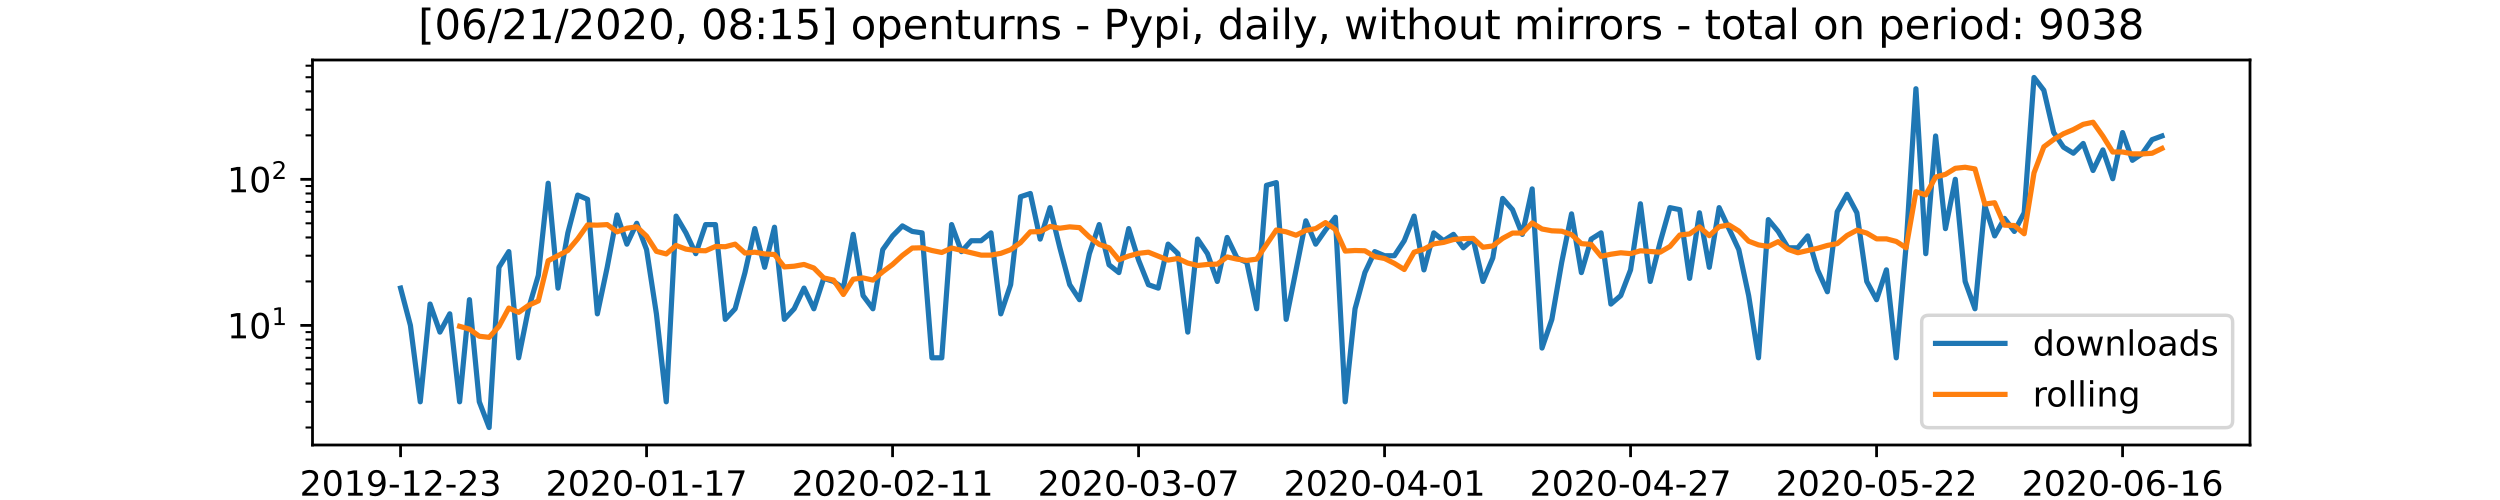 <?xml version="1.0" encoding="utf-8" standalone="no"?>
<!DOCTYPE svg PUBLIC "-//W3C//DTD SVG 1.1//EN"
  "http://www.w3.org/Graphics/SVG/1.1/DTD/svg11.dtd">
<!-- Created with matplotlib (https://matplotlib.org/) -->
<svg height="144pt" version="1.1" viewBox="0 0 720 144" width="720pt" xmlns="http://www.w3.org/2000/svg" xmlns:xlink="http://www.w3.org/1999/xlink">
 <defs>
  <style type="text/css">
*{stroke-linecap:butt;stroke-linejoin:round;}
  </style>
 </defs>
 <g id="figure_1">
  <g id="patch_1">
   <path d="M 0 144 
L 720 144 
L 720 0 
L 0 0 
z
" style="fill:#ffffff;"/>
  </g>
  <g id="axes_1">
   <g id="patch_2">
    <path d="M 90 128.16 
L 648 128.16 
L 648 17.28 
L 90 17.28 
z
" style="fill:#ffffff;"/>
   </g>
   <g id="matplotlib.axis_1">
    <g id="xtick_1">
     <g id="line2d_1">
      <defs>
       <path d="M 0 0 
L 0 3.5 
" id="mf8015a6d41" style="stroke:#000000;stroke-width:0.8;"/>
      </defs>
      <g>
       <use style="stroke:#000000;stroke-width:0.8;" x="115.364" xlink:href="#mf8015a6d41" y="128.16"/>
      </g>
     </g>
     <g id="text_1">
      <!-- 2019-12-23 -->
      <defs>
       <path d="M 19.188 8.297 
L 53.609 8.297 
L 53.609 0 
L 7.328 0 
L 7.328 8.297 
Q 12.938 14.109 22.625 23.891 
Q 32.328 33.688 34.812 36.531 
Q 39.547 41.844 41.422 45.531 
Q 43.312 49.219 43.312 52.781 
Q 43.312 58.594 39.234 62.25 
Q 35.156 65.922 28.609 65.922 
Q 23.969 65.922 18.812 64.312 
Q 13.672 62.703 7.812 59.422 
L 7.812 69.391 
Q 13.766 71.781 18.938 73 
Q 24.125 74.219 28.422 74.219 
Q 39.75 74.219 46.484 68.547 
Q 53.219 62.891 53.219 53.422 
Q 53.219 48.922 51.531 44.891 
Q 49.859 40.875 45.406 35.406 
Q 44.188 33.984 37.641 27.219 
Q 31.109 20.453 19.188 8.297 
z
" id="DejaVuSans-50"/>
       <path d="M 31.781 66.406 
Q 24.172 66.406 20.328 58.906 
Q 16.5 51.422 16.5 36.375 
Q 16.5 21.391 20.328 13.891 
Q 24.172 6.391 31.781 6.391 
Q 39.453 6.391 43.281 13.891 
Q 47.125 21.391 47.125 36.375 
Q 47.125 51.422 43.281 58.906 
Q 39.453 66.406 31.781 66.406 
z
M 31.781 74.219 
Q 44.047 74.219 50.516 64.516 
Q 56.984 54.828 56.984 36.375 
Q 56.984 17.969 50.516 8.266 
Q 44.047 -1.422 31.781 -1.422 
Q 19.531 -1.422 13.062 8.266 
Q 6.594 17.969 6.594 36.375 
Q 6.594 54.828 13.062 64.516 
Q 19.531 74.219 31.781 74.219 
z
" id="DejaVuSans-48"/>
       <path d="M 12.406 8.297 
L 28.516 8.297 
L 28.516 63.922 
L 10.984 60.406 
L 10.984 69.391 
L 28.422 72.906 
L 38.281 72.906 
L 38.281 8.297 
L 54.391 8.297 
L 54.391 0 
L 12.406 0 
z
" id="DejaVuSans-49"/>
       <path d="M 10.984 1.516 
L 10.984 10.5 
Q 14.703 8.734 18.5 7.812 
Q 22.312 6.891 25.984 6.891 
Q 35.75 6.891 40.891 13.453 
Q 46.047 20.016 46.781 33.406 
Q 43.953 29.203 39.594 26.953 
Q 35.25 24.703 29.984 24.703 
Q 19.047 24.703 12.672 31.312 
Q 6.297 37.938 6.297 49.422 
Q 6.297 60.641 12.938 67.422 
Q 19.578 74.219 30.609 74.219 
Q 43.266 74.219 49.922 64.516 
Q 56.594 54.828 56.594 36.375 
Q 56.594 19.141 48.406 8.859 
Q 40.234 -1.422 26.422 -1.422 
Q 22.703 -1.422 18.891 -0.688 
Q 15.094 0.047 10.984 1.516 
z
M 30.609 32.422 
Q 37.25 32.422 41.125 36.953 
Q 45.016 41.5 45.016 49.422 
Q 45.016 57.281 41.125 61.844 
Q 37.25 66.406 30.609 66.406 
Q 23.969 66.406 20.094 61.844 
Q 16.219 57.281 16.219 49.422 
Q 16.219 41.5 20.094 36.953 
Q 23.969 32.422 30.609 32.422 
z
" id="DejaVuSans-57"/>
       <path d="M 4.891 31.391 
L 31.203 31.391 
L 31.203 23.391 
L 4.891 23.391 
z
" id="DejaVuSans-45"/>
       <path d="M 40.578 39.312 
Q 47.656 37.797 51.625 33 
Q 55.609 28.219 55.609 21.188 
Q 55.609 10.406 48.188 4.484 
Q 40.766 -1.422 27.094 -1.422 
Q 22.516 -1.422 17.656 -0.516 
Q 12.797 0.391 7.625 2.203 
L 7.625 11.719 
Q 11.719 9.328 16.594 8.109 
Q 21.484 6.891 26.812 6.891 
Q 36.078 6.891 40.938 10.547 
Q 45.797 14.203 45.797 21.188 
Q 45.797 27.641 41.281 31.266 
Q 36.766 34.906 28.719 34.906 
L 20.219 34.906 
L 20.219 43.016 
L 29.109 43.016 
Q 36.375 43.016 40.234 45.922 
Q 44.094 48.828 44.094 54.297 
Q 44.094 59.906 40.109 62.906 
Q 36.141 65.922 28.719 65.922 
Q 24.656 65.922 20.016 65.031 
Q 15.375 64.156 9.812 62.312 
L 9.812 71.094 
Q 15.438 72.656 20.344 73.438 
Q 25.25 74.219 29.594 74.219 
Q 40.828 74.219 47.359 69.109 
Q 53.906 64.016 53.906 55.328 
Q 53.906 49.266 50.438 45.094 
Q 46.969 40.922 40.578 39.312 
z
" id="DejaVuSans-51"/>
      </defs>
      <g transform="translate(86.306 142.758)scale(0.1 -0.1)">
       <use xlink:href="#DejaVuSans-50"/>
       <use x="63.623" xlink:href="#DejaVuSans-48"/>
       <use x="127.246" xlink:href="#DejaVuSans-49"/>
       <use x="190.869" xlink:href="#DejaVuSans-57"/>
       <use x="254.492" xlink:href="#DejaVuSans-45"/>
       <use x="290.576" xlink:href="#DejaVuSans-49"/>
       <use x="354.199" xlink:href="#DejaVuSans-50"/>
       <use x="417.822" xlink:href="#DejaVuSans-45"/>
       <use x="453.906" xlink:href="#DejaVuSans-50"/>
       <use x="517.529" xlink:href="#DejaVuSans-51"/>
      </g>
     </g>
    </g>
    <g id="xtick_2">
     <g id="line2d_2">
      <g>
       <use style="stroke:#000000;stroke-width:0.8;" x="186.212" xlink:href="#mf8015a6d41" y="128.16"/>
      </g>
     </g>
     <g id="text_2">
      <!-- 2020-01-17 -->
      <defs>
       <path d="M 8.203 72.906 
L 55.078 72.906 
L 55.078 68.703 
L 28.609 0 
L 18.312 0 
L 43.219 64.594 
L 8.203 64.594 
z
" id="DejaVuSans-55"/>
      </defs>
      <g transform="translate(157.154 142.758)scale(0.1 -0.1)">
       <use xlink:href="#DejaVuSans-50"/>
       <use x="63.623" xlink:href="#DejaVuSans-48"/>
       <use x="127.246" xlink:href="#DejaVuSans-50"/>
       <use x="190.869" xlink:href="#DejaVuSans-48"/>
       <use x="254.492" xlink:href="#DejaVuSans-45"/>
       <use x="290.576" xlink:href="#DejaVuSans-48"/>
       <use x="354.199" xlink:href="#DejaVuSans-49"/>
       <use x="417.822" xlink:href="#DejaVuSans-45"/>
       <use x="453.906" xlink:href="#DejaVuSans-49"/>
       <use x="517.529" xlink:href="#DejaVuSans-55"/>
      </g>
     </g>
    </g>
    <g id="xtick_3">
     <g id="line2d_3">
      <g>
       <use style="stroke:#000000;stroke-width:0.8;" x="257.06" xlink:href="#mf8015a6d41" y="128.16"/>
      </g>
     </g>
     <g id="text_3">
      <!-- 2020-02-11 -->
      <g transform="translate(228.002 142.758)scale(0.1 -0.1)">
       <use xlink:href="#DejaVuSans-50"/>
       <use x="63.623" xlink:href="#DejaVuSans-48"/>
       <use x="127.246" xlink:href="#DejaVuSans-50"/>
       <use x="190.869" xlink:href="#DejaVuSans-48"/>
       <use x="254.492" xlink:href="#DejaVuSans-45"/>
       <use x="290.576" xlink:href="#DejaVuSans-48"/>
       <use x="354.199" xlink:href="#DejaVuSans-50"/>
       <use x="417.822" xlink:href="#DejaVuSans-45"/>
       <use x="453.906" xlink:href="#DejaVuSans-49"/>
       <use x="517.529" xlink:href="#DejaVuSans-49"/>
      </g>
     </g>
    </g>
    <g id="xtick_4">
     <g id="line2d_4">
      <g>
       <use style="stroke:#000000;stroke-width:0.8;" x="327.908" xlink:href="#mf8015a6d41" y="128.16"/>
      </g>
     </g>
     <g id="text_4">
      <!-- 2020-03-07 -->
      <g transform="translate(298.85 142.758)scale(0.1 -0.1)">
       <use xlink:href="#DejaVuSans-50"/>
       <use x="63.623" xlink:href="#DejaVuSans-48"/>
       <use x="127.246" xlink:href="#DejaVuSans-50"/>
       <use x="190.869" xlink:href="#DejaVuSans-48"/>
       <use x="254.492" xlink:href="#DejaVuSans-45"/>
       <use x="290.576" xlink:href="#DejaVuSans-48"/>
       <use x="354.199" xlink:href="#DejaVuSans-51"/>
       <use x="417.822" xlink:href="#DejaVuSans-45"/>
       <use x="453.906" xlink:href="#DejaVuSans-48"/>
       <use x="517.529" xlink:href="#DejaVuSans-55"/>
      </g>
     </g>
    </g>
    <g id="xtick_5">
     <g id="line2d_5">
      <g>
       <use style="stroke:#000000;stroke-width:0.8;" x="398.756" xlink:href="#mf8015a6d41" y="128.16"/>
      </g>
     </g>
     <g id="text_5">
      <!-- 2020-04-01 -->
      <defs>
       <path d="M 37.797 64.312 
L 12.891 25.391 
L 37.797 25.391 
z
M 35.203 72.906 
L 47.609 72.906 
L 47.609 25.391 
L 58.016 25.391 
L 58.016 17.188 
L 47.609 17.188 
L 47.609 0 
L 37.797 0 
L 37.797 17.188 
L 4.891 17.188 
L 4.891 26.703 
z
" id="DejaVuSans-52"/>
      </defs>
      <g transform="translate(369.698 142.758)scale(0.1 -0.1)">
       <use xlink:href="#DejaVuSans-50"/>
       <use x="63.623" xlink:href="#DejaVuSans-48"/>
       <use x="127.246" xlink:href="#DejaVuSans-50"/>
       <use x="190.869" xlink:href="#DejaVuSans-48"/>
       <use x="254.492" xlink:href="#DejaVuSans-45"/>
       <use x="290.576" xlink:href="#DejaVuSans-48"/>
       <use x="354.199" xlink:href="#DejaVuSans-52"/>
       <use x="417.822" xlink:href="#DejaVuSans-45"/>
       <use x="453.906" xlink:href="#DejaVuSans-48"/>
       <use x="517.529" xlink:href="#DejaVuSans-49"/>
      </g>
     </g>
    </g>
    <g id="xtick_6">
     <g id="line2d_6">
      <g>
       <use style="stroke:#000000;stroke-width:0.8;" x="469.604" xlink:href="#mf8015a6d41" y="128.16"/>
      </g>
     </g>
     <g id="text_6">
      <!-- 2020-04-27 -->
      <g transform="translate(440.547 142.758)scale(0.1 -0.1)">
       <use xlink:href="#DejaVuSans-50"/>
       <use x="63.623" xlink:href="#DejaVuSans-48"/>
       <use x="127.246" xlink:href="#DejaVuSans-50"/>
       <use x="190.869" xlink:href="#DejaVuSans-48"/>
       <use x="254.492" xlink:href="#DejaVuSans-45"/>
       <use x="290.576" xlink:href="#DejaVuSans-48"/>
       <use x="354.199" xlink:href="#DejaVuSans-52"/>
       <use x="417.822" xlink:href="#DejaVuSans-45"/>
       <use x="453.906" xlink:href="#DejaVuSans-50"/>
       <use x="517.529" xlink:href="#DejaVuSans-55"/>
      </g>
     </g>
    </g>
    <g id="xtick_7">
     <g id="line2d_7">
      <g>
       <use style="stroke:#000000;stroke-width:0.8;" x="540.453" xlink:href="#mf8015a6d41" y="128.16"/>
      </g>
     </g>
     <g id="text_7">
      <!-- 2020-05-22 -->
      <defs>
       <path d="M 10.797 72.906 
L 49.516 72.906 
L 49.516 64.594 
L 19.828 64.594 
L 19.828 46.734 
Q 21.969 47.469 24.109 47.828 
Q 26.266 48.188 28.422 48.188 
Q 40.625 48.188 47.75 41.5 
Q 54.891 34.812 54.891 23.391 
Q 54.891 11.625 47.562 5.094 
Q 40.234 -1.422 26.906 -1.422 
Q 22.312 -1.422 17.547 -0.641 
Q 12.797 0.141 7.719 1.703 
L 7.719 11.625 
Q 12.109 9.234 16.797 8.062 
Q 21.484 6.891 26.703 6.891 
Q 35.156 6.891 40.078 11.328 
Q 45.016 15.766 45.016 23.391 
Q 45.016 31 40.078 35.438 
Q 35.156 39.891 26.703 39.891 
Q 22.75 39.891 18.812 39.016 
Q 14.891 38.141 10.797 36.281 
z
" id="DejaVuSans-53"/>
      </defs>
      <g transform="translate(511.395 142.758)scale(0.1 -0.1)">
       <use xlink:href="#DejaVuSans-50"/>
       <use x="63.623" xlink:href="#DejaVuSans-48"/>
       <use x="127.246" xlink:href="#DejaVuSans-50"/>
       <use x="190.869" xlink:href="#DejaVuSans-48"/>
       <use x="254.492" xlink:href="#DejaVuSans-45"/>
       <use x="290.576" xlink:href="#DejaVuSans-48"/>
       <use x="354.199" xlink:href="#DejaVuSans-53"/>
       <use x="417.822" xlink:href="#DejaVuSans-45"/>
       <use x="453.906" xlink:href="#DejaVuSans-50"/>
       <use x="517.529" xlink:href="#DejaVuSans-50"/>
      </g>
     </g>
    </g>
    <g id="xtick_8">
     <g id="line2d_8">
      <g>
       <use style="stroke:#000000;stroke-width:0.8;" x="611.301" xlink:href="#mf8015a6d41" y="128.16"/>
      </g>
     </g>
     <g id="text_8">
      <!-- 2020-06-16 -->
      <defs>
       <path d="M 33.016 40.375 
Q 26.375 40.375 22.484 35.828 
Q 18.609 31.297 18.609 23.391 
Q 18.609 15.531 22.484 10.953 
Q 26.375 6.391 33.016 6.391 
Q 39.656 6.391 43.531 10.953 
Q 47.406 15.531 47.406 23.391 
Q 47.406 31.297 43.531 35.828 
Q 39.656 40.375 33.016 40.375 
z
M 52.594 71.297 
L 52.594 62.312 
Q 48.875 64.062 45.094 64.984 
Q 41.312 65.922 37.594 65.922 
Q 27.828 65.922 22.672 59.328 
Q 17.531 52.734 16.797 39.406 
Q 19.672 43.656 24.016 45.922 
Q 28.375 48.188 33.594 48.188 
Q 44.578 48.188 50.953 41.516 
Q 57.328 34.859 57.328 23.391 
Q 57.328 12.156 50.688 5.359 
Q 44.047 -1.422 33.016 -1.422 
Q 20.359 -1.422 13.672 8.266 
Q 6.984 17.969 6.984 36.375 
Q 6.984 53.656 15.188 63.938 
Q 23.391 74.219 37.203 74.219 
Q 40.922 74.219 44.703 73.484 
Q 48.484 72.75 52.594 71.297 
z
" id="DejaVuSans-54"/>
      </defs>
      <g transform="translate(582.243 142.758)scale(0.1 -0.1)">
       <use xlink:href="#DejaVuSans-50"/>
       <use x="63.623" xlink:href="#DejaVuSans-48"/>
       <use x="127.246" xlink:href="#DejaVuSans-50"/>
       <use x="190.869" xlink:href="#DejaVuSans-48"/>
       <use x="254.492" xlink:href="#DejaVuSans-45"/>
       <use x="290.576" xlink:href="#DejaVuSans-48"/>
       <use x="354.199" xlink:href="#DejaVuSans-54"/>
       <use x="417.822" xlink:href="#DejaVuSans-45"/>
       <use x="453.906" xlink:href="#DejaVuSans-49"/>
       <use x="517.529" xlink:href="#DejaVuSans-54"/>
      </g>
     </g>
    </g>
    <g id="text_9">
     <!-- date -->
     <defs>
      <path d="M 45.406 46.391 
L 45.406 75.984 
L 54.391 75.984 
L 54.391 0 
L 45.406 0 
L 45.406 8.203 
Q 42.578 3.328 38.25 0.953 
Q 33.938 -1.422 27.875 -1.422 
Q 17.969 -1.422 11.734 6.484 
Q 5.516 14.406 5.516 27.297 
Q 5.516 40.188 11.734 48.094 
Q 17.969 56 27.875 56 
Q 33.938 56 38.25 53.625 
Q 42.578 51.266 45.406 46.391 
z
M 14.797 27.297 
Q 14.797 17.391 18.875 11.75 
Q 22.953 6.109 30.078 6.109 
Q 37.203 6.109 41.297 11.75 
Q 45.406 17.391 45.406 27.297 
Q 45.406 37.203 41.297 42.844 
Q 37.203 48.484 30.078 48.484 
Q 22.953 48.484 18.875 42.844 
Q 14.797 37.203 14.797 27.297 
z
" id="DejaVuSans-100"/>
      <path d="M 34.281 27.484 
Q 23.391 27.484 19.188 25 
Q 14.984 22.516 14.984 16.5 
Q 14.984 11.719 18.141 8.906 
Q 21.297 6.109 26.703 6.109 
Q 34.188 6.109 38.703 11.406 
Q 43.219 16.703 43.219 25.484 
L 43.219 27.484 
z
M 52.203 31.203 
L 52.203 0 
L 43.219 0 
L 43.219 8.297 
Q 40.141 3.328 35.547 0.953 
Q 30.953 -1.422 24.312 -1.422 
Q 15.922 -1.422 10.953 3.297 
Q 6 8.016 6 15.922 
Q 6 25.141 12.172 29.828 
Q 18.359 34.516 30.609 34.516 
L 43.219 34.516 
L 43.219 35.406 
Q 43.219 41.609 39.141 45 
Q 35.062 48.391 27.688 48.391 
Q 23 48.391 18.547 47.266 
Q 14.109 46.141 10.016 43.891 
L 10.016 52.203 
Q 14.938 54.109 19.578 55.047 
Q 24.219 56 28.609 56 
Q 40.484 56 46.344 49.844 
Q 52.203 43.703 52.203 31.203 
z
" id="DejaVuSans-97"/>
      <path d="M 18.312 70.219 
L 18.312 54.688 
L 36.812 54.688 
L 36.812 47.703 
L 18.312 47.703 
L 18.312 18.016 
Q 18.312 11.328 20.141 9.422 
Q 21.969 7.516 27.594 7.516 
L 36.812 7.516 
L 36.812 0 
L 27.594 0 
Q 17.188 0 13.234 3.875 
Q 9.281 7.766 9.281 18.016 
L 9.281 47.703 
L 2.688 47.703 
L 2.688 54.688 
L 9.281 54.688 
L 9.281 70.219 
z
" id="DejaVuSans-116"/>
      <path d="M 56.203 29.594 
L 56.203 25.203 
L 14.891 25.203 
Q 15.484 15.922 20.484 11.062 
Q 25.484 6.203 34.422 6.203 
Q 39.594 6.203 44.453 7.469 
Q 49.312 8.734 54.109 11.281 
L 54.109 2.781 
Q 49.266 0.734 44.188 -0.344 
Q 39.109 -1.422 33.891 -1.422 
Q 20.797 -1.422 13.156 6.188 
Q 5.516 13.812 5.516 26.812 
Q 5.516 40.234 12.766 48.109 
Q 20.016 56 32.328 56 
Q 43.359 56 49.781 48.891 
Q 56.203 41.797 56.203 29.594 
z
M 47.219 32.234 
Q 47.125 39.594 43.094 43.984 
Q 39.062 48.391 32.422 48.391 
Q 24.906 48.391 20.391 44.141 
Q 15.875 39.891 15.188 32.172 
z
" id="DejaVuSans-101"/>
     </defs>
     <g transform="translate(357.725 156.437)scale(0.1 -0.1)">
      <use xlink:href="#DejaVuSans-100"/>
      <use x="63.477" xlink:href="#DejaVuSans-97"/>
      <use x="124.756" xlink:href="#DejaVuSans-116"/>
      <use x="163.965" xlink:href="#DejaVuSans-101"/>
     </g>
    </g>
   </g>
   <g id="matplotlib.axis_2">
    <g id="ytick_1">
     <g id="line2d_9">
      <defs>
       <path d="M 0 0 
L -3.5 0 
" id="mc46e3b5b41" style="stroke:#000000;stroke-width:0.8;"/>
      </defs>
      <g>
       <use style="stroke:#000000;stroke-width:0.8;" x="90" xlink:href="#mc46e3b5b41" y="93.717"/>
      </g>
     </g>
     <g id="text_10">
      <!-- $\mathdefault{10^{1}}$ -->
      <g transform="translate(65.4 97.516)scale(0.1 -0.1)">
       <use transform="translate(0 0.684)" xlink:href="#DejaVuSans-49"/>
       <use transform="translate(63.623 0.684)" xlink:href="#DejaVuSans-48"/>
       <use transform="translate(128.203 38.966)scale(0.7)" xlink:href="#DejaVuSans-49"/>
      </g>
     </g>
    </g>
    <g id="ytick_2">
     <g id="line2d_10">
      <g>
       <use style="stroke:#000000;stroke-width:0.8;" x="90" xlink:href="#mc46e3b5b41" y="51.65"/>
      </g>
     </g>
     <g id="text_11">
      <!-- $\mathdefault{10^{2}}$ -->
      <g transform="translate(65.4 55.449)scale(0.1 -0.1)">
       <use transform="translate(0 0.766)" xlink:href="#DejaVuSans-49"/>
       <use transform="translate(63.623 0.766)" xlink:href="#DejaVuSans-48"/>
       <use transform="translate(128.203 39.047)scale(0.7)" xlink:href="#DejaVuSans-50"/>
      </g>
     </g>
    </g>
    <g id="ytick_3">
     <g id="line2d_11">
      <defs>
       <path d="M 0 0 
L -2 0 
" id="m3ea2c51628" style="stroke:#000000;stroke-width:0.6;"/>
      </defs>
      <g>
       <use style="stroke:#000000;stroke-width:0.6;" x="90" xlink:href="#m3ea2c51628" y="123.12"/>
      </g>
     </g>
    </g>
    <g id="ytick_4">
     <g id="line2d_12">
      <g>
       <use style="stroke:#000000;stroke-width:0.6;" x="90" xlink:href="#m3ea2c51628" y="115.712"/>
      </g>
     </g>
    </g>
    <g id="ytick_5">
     <g id="line2d_13">
      <g>
       <use style="stroke:#000000;stroke-width:0.6;" x="90" xlink:href="#m3ea2c51628" y="110.457"/>
      </g>
     </g>
    </g>
    <g id="ytick_6">
     <g id="line2d_14">
      <g>
       <use style="stroke:#000000;stroke-width:0.6;" x="90" xlink:href="#m3ea2c51628" y="106.38"/>
      </g>
     </g>
    </g>
    <g id="ytick_7">
     <g id="line2d_15">
      <g>
       <use style="stroke:#000000;stroke-width:0.6;" x="90" xlink:href="#m3ea2c51628" y="103.049"/>
      </g>
     </g>
    </g>
    <g id="ytick_8">
     <g id="line2d_16">
      <g>
       <use style="stroke:#000000;stroke-width:0.6;" x="90" xlink:href="#m3ea2c51628" y="100.233"/>
      </g>
     </g>
    </g>
    <g id="ytick_9">
     <g id="line2d_17">
      <g>
       <use style="stroke:#000000;stroke-width:0.6;" x="90" xlink:href="#m3ea2c51628" y="97.793"/>
      </g>
     </g>
    </g>
    <g id="ytick_10">
     <g id="line2d_18">
      <g>
       <use style="stroke:#000000;stroke-width:0.6;" x="90" xlink:href="#m3ea2c51628" y="95.642"/>
      </g>
     </g>
    </g>
    <g id="ytick_11">
     <g id="line2d_19">
      <g>
       <use style="stroke:#000000;stroke-width:0.6;" x="90" xlink:href="#m3ea2c51628" y="81.053"/>
      </g>
     </g>
    </g>
    <g id="ytick_12">
     <g id="line2d_20">
      <g>
       <use style="stroke:#000000;stroke-width:0.6;" x="90" xlink:href="#m3ea2c51628" y="73.646"/>
      </g>
     </g>
    </g>
    <g id="ytick_13">
     <g id="line2d_21">
      <g>
       <use style="stroke:#000000;stroke-width:0.6;" x="90" xlink:href="#m3ea2c51628" y="68.39"/>
      </g>
     </g>
    </g>
    <g id="ytick_14">
     <g id="line2d_22">
      <g>
       <use style="stroke:#000000;stroke-width:0.6;" x="90" xlink:href="#m3ea2c51628" y="64.313"/>
      </g>
     </g>
    </g>
    <g id="ytick_15">
     <g id="line2d_23">
      <g>
       <use style="stroke:#000000;stroke-width:0.6;" x="90" xlink:href="#m3ea2c51628" y="60.983"/>
      </g>
     </g>
    </g>
    <g id="ytick_16">
     <g id="line2d_24">
      <g>
       <use style="stroke:#000000;stroke-width:0.6;" x="90" xlink:href="#m3ea2c51628" y="58.166"/>
      </g>
     </g>
    </g>
    <g id="ytick_17">
     <g id="line2d_25">
      <g>
       <use style="stroke:#000000;stroke-width:0.6;" x="90" xlink:href="#m3ea2c51628" y="55.727"/>
      </g>
     </g>
    </g>
    <g id="ytick_18">
     <g id="line2d_26">
      <g>
       <use style="stroke:#000000;stroke-width:0.6;" x="90" xlink:href="#m3ea2c51628" y="53.575"/>
      </g>
     </g>
    </g>
    <g id="ytick_19">
     <g id="line2d_27">
      <g>
       <use style="stroke:#000000;stroke-width:0.6;" x="90" xlink:href="#m3ea2c51628" y="38.987"/>
      </g>
     </g>
    </g>
    <g id="ytick_20">
     <g id="line2d_28">
      <g>
       <use style="stroke:#000000;stroke-width:0.6;" x="90" xlink:href="#m3ea2c51628" y="31.579"/>
      </g>
     </g>
    </g>
    <g id="ytick_21">
     <g id="line2d_29">
      <g>
       <use style="stroke:#000000;stroke-width:0.6;" x="90" xlink:href="#m3ea2c51628" y="26.323"/>
      </g>
     </g>
    </g>
    <g id="ytick_22">
     <g id="line2d_30">
      <g>
       <use style="stroke:#000000;stroke-width:0.6;" x="90" xlink:href="#m3ea2c51628" y="22.247"/>
      </g>
     </g>
    </g>
    <g id="ytick_23">
     <g id="line2d_31">
      <g>
       <use style="stroke:#000000;stroke-width:0.6;" x="90" xlink:href="#m3ea2c51628" y="18.916"/>
      </g>
     </g>
    </g>
   </g>
   <g id="line2d_32">
    <path clip-path="url(#p518c0cf425)" d="M 115.364 82.978 
L 118.198 93.717 
L 121.031 115.712 
L 123.865 87.57 
L 126.699 95.642 
L 129.533 90.386 
L 132.367 115.712 
L 135.201 86.309 
L 138.035 115.712 
L 140.869 123.12 
L 143.703 76.977 
L 146.537 72.467 
L 149.371 103.049 
L 152.205 88.923 
L 155.039 79.312 
L 157.873 52.781 
L 160.706 82.978 
L 163.54 67.069 
L 166.374 56.189 
L 169.208 57.4 
L 172.042 90.386 
L 174.876 76.977 
L 177.71 61.92 
L 180.544 70.315 
L 183.378 64.313 
L 186.212 71.905 
L 189.046 90.386 
L 191.88 115.712 
L 194.714 62.243 
L 197.547 67.069 
L 200.381 73.047 
L 203.215 64.682 
L 206.049 64.682 
L 208.883 91.975 
L 211.717 88.923 
L 214.551 78.5 
L 217.385 65.837 
L 220.219 76.977 
L 223.053 65.444 
L 225.887 91.975 
L 228.721 88.923 
L 231.555 82.978 
L 234.389 88.923 
L 237.222 80.162 
L 240.056 81.053 
L 242.89 82.978 
L 245.724 67.499 
L 248.558 85.13 
L 251.392 88.923 
L 254.226 71.905 
L 257.06 67.939 
L 259.894 65.059 
L 262.728 66.649 
L 265.562 67.069 
L 268.396 103.049 
L 271.23 103.049 
L 274.063 64.682 
L 276.897 72.467 
L 279.731 69.327 
L 282.565 69.327 
L 285.399 67.069 
L 288.233 90.386 
L 291.067 81.99 
L 293.901 56.664 
L 296.735 55.727 
L 299.569 68.853 
L 302.403 59.803 
L 305.237 71.359 
L 308.071 81.99 
L 310.905 86.309 
L 313.738 73.047 
L 316.572 64.682 
L 319.406 76.26 
L 322.24 78.5 
L 325.074 65.837 
L 327.908 74.906 
L 330.742 81.99 
L 333.576 82.978 
L 336.41 70.315 
L 339.244 73.047 
L 342.078 95.642 
L 344.912 68.853 
L 347.746 73.047 
L 350.579 81.053 
L 353.413 68.39 
L 356.247 74.265 
L 359.081 75.571 
L 361.915 88.923 
L 364.749 53.373 
L 367.583 52.587 
L 370.417 91.975 
L 376.085 63.597 
L 378.919 70.315 
L 381.753 66.238 
L 384.587 62.572 
L 387.421 115.712 
L 390.254 88.923 
L 393.088 78.5 
L 395.922 72.467 
L 398.756 73.646 
L 401.59 73.646 
L 404.424 69.327 
L 407.258 62.243 
L 410.092 77.722 
L 412.926 67.069 
L 415.76 69.327 
L 418.594 67.499 
L 421.428 71.359 
L 424.262 68.853 
L 427.095 81.053 
L 429.929 74.265 
L 432.763 57.151 
L 435.597 60.383 
L 438.431 67.499 
L 441.265 54.406 
L 444.099 100.233 
L 446.933 91.975 
L 449.767 75.571 
L 452.601 61.602 
L 455.435 78.5 
L 458.269 68.853 
L 461.103 67.069 
L 463.937 87.57 
L 466.77 85.13 
L 469.604 77.722 
L 472.438 58.696 
L 475.272 81.053 
L 478.106 69.814 
L 480.94 59.803 
L 483.774 60.383 
L 486.608 80.162 
L 489.442 61.29 
L 492.276 76.977 
L 495.11 59.803 
L 500.778 71.905 
L 503.611 85.13 
L 506.445 103.049 
L 509.279 63.249 
L 512.113 66.649 
L 514.947 71.359 
L 517.781 71.359 
L 520.615 67.939 
L 523.449 77.722 
L 526.283 84.022 
L 529.117 60.983 
L 531.951 55.957 
L 534.785 61.29 
L 537.619 81.053 
L 540.453 86.309 
L 543.286 77.722 
L 546.12 103.049 
L 548.954 70.83 
L 551.788 25.563 
L 554.622 73.047 
L 557.456 39.17 
L 560.29 65.837 
L 563.124 51.65 
L 565.958 81.053 
L 568.792 88.923 
L 571.626 59.241 
L 574.46 67.939 
L 577.294 62.907 
L 580.127 66.649 
L 582.961 61.29 
L 585.795 22.32 
L 588.629 26.007 
L 591.463 38.183 
L 594.297 42.391 
L 597.131 44.121 
L 599.965 41.322 
L 602.799 49.097 
L 605.633 43.178 
L 608.467 51.468 
L 611.301 38.183 
L 614.135 46.167 
L 616.969 44.243 
L 619.802 40.215 
L 622.636 39.17 
L 622.636 39.17 
" style="fill:none;stroke:#1f77b4;stroke-linecap:square;stroke-width:1.5;"/>
   </g>
   <g id="line2d_33">
    <path clip-path="url(#p518c0cf425)" d="M 132.367 93.98 
L 135.201 94.792 
L 138.035 96.84 
L 140.869 97.152 
L 143.703 93.98 
L 146.537 88.724 
L 149.371 89.956 
L 152.205 87.946 
L 155.039 86.66 
L 157.873 75.094 
L 163.54 72.143 
L 166.374 68.786 
L 169.208 64.789 
L 172.042 64.843 
L 174.876 64.682 
L 177.71 66.768 
L 180.544 65.724 
L 183.378 65.333 
L 186.212 68.003 
L 189.046 72.385 
L 191.88 73.131 
L 194.714 70.681 
L 197.547 71.747 
L 200.381 72.143 
L 203.215 72.224 
L 206.049 70.979 
L 208.883 71.055 
L 211.717 70.315 
L 214.551 72.879 
L 217.385 72.631 
L 220.219 73.131 
L 223.053 73.301 
L 225.887 76.873 
L 228.721 76.666 
L 231.555 76.16 
L 234.389 77.187 
L 237.222 80.038 
L 240.056 80.666 
L 242.89 84.807 
L 245.724 80.412 
L 248.558 80.038 
L 251.392 80.666 
L 254.226 78.274 
L 257.06 76.16 
L 259.894 73.559 
L 262.728 71.436 
L 265.562 71.359 
L 268.396 72.143 
L 271.23 72.713 
L 274.063 71.436 
L 282.565 73.473 
L 285.399 73.473 
L 288.233 72.963 
L 291.067 71.905 
L 293.901 69.885 
L 296.735 66.768 
L 299.569 66.708 
L 302.403 65.223 
L 305.237 65.724 
L 308.071 65.333 
L 310.905 65.555 
L 313.738 68.26 
L 316.572 70.388 
L 319.406 71.359 
L 322.24 74.813 
L 325.074 73.733 
L 327.908 72.963 
L 330.742 72.631 
L 336.41 74.906 
L 339.244 74.446 
L 342.078 75.765 
L 344.912 76.462 
L 347.746 76.16 
L 350.579 76.061 
L 353.413 73.997 
L 356.247 74.629 
L 359.081 75 
L 361.915 74.629 
L 367.583 66.238 
L 370.417 66.768 
L 373.251 67.749 
L 376.085 66.355 
L 378.919 65.837 
L 381.753 64.106 
L 384.587 66.065 
L 387.421 72.304 
L 390.254 72.143 
L 393.088 72.224 
L 395.922 73.909 
L 398.756 74.446 
L 401.59 75.863 
L 404.424 77.614 
L 407.258 72.631 
L 410.092 71.747 
L 412.926 70.243 
L 415.76 69.814 
L 418.594 68.987 
L 421.428 68.719 
L 424.262 68.653 
L 427.095 71.206 
L 429.929 70.83 
L 432.763 68.653 
L 435.597 67.13 
L 438.431 67.13 
L 441.265 64.209 
L 444.099 65.951 
L 446.933 66.472 
L 449.767 66.59 
L 452.601 67.561 
L 455.435 70.171 
L 458.269 70.388 
L 461.103 73.821 
L 463.937 73.216 
L 466.77 72.796 
L 469.604 73.047 
L 472.438 72.224 
L 478.106 72.631 
L 480.94 70.979 
L 483.774 67.686 
L 486.608 67.375 
L 489.442 65.333 
L 492.276 67.875 
L 495.11 65.278 
L 497.944 64.789 
L 500.778 66.531 
L 503.611 69.465 
L 506.445 70.534 
L 509.279 70.979 
L 512.113 69.604 
L 514.947 71.826 
L 517.781 72.796 
L 523.449 71.513 
L 526.283 70.681 
L 529.117 70.171 
L 531.951 67.812 
L 534.785 66.296 
L 537.619 67.13 
L 540.453 68.786 
L 543.286 68.786 
L 546.12 69.534 
L 548.954 71.359 
L 551.788 55.212 
L 554.622 56.122 
L 557.456 50.984 
L 560.29 50.22 
L 563.124 48.472 
L 565.958 48.168 
L 568.792 48.648 
L 571.626 58.773 
L 574.46 58.391 
L 577.294 64.843 
L 580.127 64.951 
L 582.961 67.313 
L 585.795 49.791 
L 588.629 42.281 
L 591.463 40.173 
L 594.297 38.51 
L 597.131 37.317 
L 599.965 35.809 
L 602.799 35.205 
L 605.633 39.21 
L 608.467 43.779 
L 611.301 43.779 
L 614.135 44.312 
L 616.969 44.33 
L 619.802 44.138 
L 622.636 42.756 
L 622.636 42.756 
" style="fill:none;stroke:#ff7f0e;stroke-linecap:square;stroke-width:1.5;"/>
   </g>
   <g id="patch_3">
    <path d="M 90 128.16 
L 90 17.28 
" style="fill:none;stroke:#000000;stroke-linecap:square;stroke-linejoin:miter;stroke-width:0.8;"/>
   </g>
   <g id="patch_4">
    <path d="M 648 128.16 
L 648 17.28 
" style="fill:none;stroke:#000000;stroke-linecap:square;stroke-linejoin:miter;stroke-width:0.8;"/>
   </g>
   <g id="patch_5">
    <path d="M 90 128.16 
L 648 128.16 
" style="fill:none;stroke:#000000;stroke-linecap:square;stroke-linejoin:miter;stroke-width:0.8;"/>
   </g>
   <g id="patch_6">
    <path d="M 90 17.28 
L 648 17.28 
" style="fill:none;stroke:#000000;stroke-linecap:square;stroke-linejoin:miter;stroke-width:0.8;"/>
   </g>
   <g id="text_12">
    <!-- [06/21/2020, 08:15] openturns - Pypi, daily, without mirrors - total on period: 9038 -->
    <defs>
     <path d="M 8.594 75.984 
L 29.297 75.984 
L 29.297 69 
L 17.578 69 
L 17.578 -6.203 
L 29.297 -6.203 
L 29.297 -13.188 
L 8.594 -13.188 
z
" id="DejaVuSans-91"/>
     <path d="M 25.391 72.906 
L 33.688 72.906 
L 8.297 -9.281 
L 0 -9.281 
z
" id="DejaVuSans-47"/>
     <path d="M 11.719 12.406 
L 22.016 12.406 
L 22.016 4 
L 14.016 -11.625 
L 7.719 -11.625 
L 11.719 4 
z
" id="DejaVuSans-44"/>
     <path id="DejaVuSans-32"/>
     <path d="M 31.781 34.625 
Q 24.75 34.625 20.719 30.859 
Q 16.703 27.094 16.703 20.516 
Q 16.703 13.922 20.719 10.156 
Q 24.75 6.391 31.781 6.391 
Q 38.812 6.391 42.859 10.172 
Q 46.922 13.969 46.922 20.516 
Q 46.922 27.094 42.891 30.859 
Q 38.875 34.625 31.781 34.625 
z
M 21.922 38.812 
Q 15.578 40.375 12.031 44.719 
Q 8.5 49.078 8.5 55.328 
Q 8.5 64.062 14.719 69.141 
Q 20.953 74.219 31.781 74.219 
Q 42.672 74.219 48.875 69.141 
Q 55.078 64.062 55.078 55.328 
Q 55.078 49.078 51.531 44.719 
Q 48 40.375 41.703 38.812 
Q 48.828 37.156 52.797 32.312 
Q 56.781 27.484 56.781 20.516 
Q 56.781 9.906 50.312 4.234 
Q 43.844 -1.422 31.781 -1.422 
Q 19.734 -1.422 13.25 4.234 
Q 6.781 9.906 6.781 20.516 
Q 6.781 27.484 10.781 32.312 
Q 14.797 37.156 21.922 38.812 
z
M 18.312 54.391 
Q 18.312 48.734 21.844 45.562 
Q 25.391 42.391 31.781 42.391 
Q 38.141 42.391 41.719 45.562 
Q 45.312 48.734 45.312 54.391 
Q 45.312 60.062 41.719 63.234 
Q 38.141 66.406 31.781 66.406 
Q 25.391 66.406 21.844 63.234 
Q 18.312 60.062 18.312 54.391 
z
" id="DejaVuSans-56"/>
     <path d="M 11.719 12.406 
L 22.016 12.406 
L 22.016 0 
L 11.719 0 
z
M 11.719 51.703 
L 22.016 51.703 
L 22.016 39.312 
L 11.719 39.312 
z
" id="DejaVuSans-58"/>
     <path d="M 30.422 75.984 
L 30.422 -13.188 
L 9.719 -13.188 
L 9.719 -6.203 
L 21.391 -6.203 
L 21.391 69 
L 9.719 69 
L 9.719 75.984 
z
" id="DejaVuSans-93"/>
     <path d="M 30.609 48.391 
Q 23.391 48.391 19.188 42.75 
Q 14.984 37.109 14.984 27.297 
Q 14.984 17.484 19.156 11.844 
Q 23.344 6.203 30.609 6.203 
Q 37.797 6.203 41.984 11.859 
Q 46.188 17.531 46.188 27.297 
Q 46.188 37.016 41.984 42.703 
Q 37.797 48.391 30.609 48.391 
z
M 30.609 56 
Q 42.328 56 49.016 48.375 
Q 55.719 40.766 55.719 27.297 
Q 55.719 13.875 49.016 6.219 
Q 42.328 -1.422 30.609 -1.422 
Q 18.844 -1.422 12.172 6.219 
Q 5.516 13.875 5.516 27.297 
Q 5.516 40.766 12.172 48.375 
Q 18.844 56 30.609 56 
z
" id="DejaVuSans-111"/>
     <path d="M 18.109 8.203 
L 18.109 -20.797 
L 9.078 -20.797 
L 9.078 54.688 
L 18.109 54.688 
L 18.109 46.391 
Q 20.953 51.266 25.266 53.625 
Q 29.594 56 35.594 56 
Q 45.562 56 51.781 48.094 
Q 58.016 40.188 58.016 27.297 
Q 58.016 14.406 51.781 6.484 
Q 45.562 -1.422 35.594 -1.422 
Q 29.594 -1.422 25.266 0.953 
Q 20.953 3.328 18.109 8.203 
z
M 48.688 27.297 
Q 48.688 37.203 44.609 42.844 
Q 40.531 48.484 33.406 48.484 
Q 26.266 48.484 22.188 42.844 
Q 18.109 37.203 18.109 27.297 
Q 18.109 17.391 22.188 11.75 
Q 26.266 6.109 33.406 6.109 
Q 40.531 6.109 44.609 11.75 
Q 48.688 17.391 48.688 27.297 
z
" id="DejaVuSans-112"/>
     <path d="M 54.891 33.016 
L 54.891 0 
L 45.906 0 
L 45.906 32.719 
Q 45.906 40.484 42.875 44.328 
Q 39.844 48.188 33.797 48.188 
Q 26.516 48.188 22.312 43.547 
Q 18.109 38.922 18.109 30.906 
L 18.109 0 
L 9.078 0 
L 9.078 54.688 
L 18.109 54.688 
L 18.109 46.188 
Q 21.344 51.125 25.703 53.562 
Q 30.078 56 35.797 56 
Q 45.219 56 50.047 50.172 
Q 54.891 44.344 54.891 33.016 
z
" id="DejaVuSans-110"/>
     <path d="M 8.5 21.578 
L 8.5 54.688 
L 17.484 54.688 
L 17.484 21.922 
Q 17.484 14.156 20.5 10.266 
Q 23.531 6.391 29.594 6.391 
Q 36.859 6.391 41.078 11.031 
Q 45.312 15.672 45.312 23.688 
L 45.312 54.688 
L 54.297 54.688 
L 54.297 0 
L 45.312 0 
L 45.312 8.406 
Q 42.047 3.422 37.719 1 
Q 33.406 -1.422 27.688 -1.422 
Q 18.266 -1.422 13.375 4.438 
Q 8.5 10.297 8.5 21.578 
z
M 31.109 56 
z
" id="DejaVuSans-117"/>
     <path d="M 41.109 46.297 
Q 39.594 47.172 37.812 47.578 
Q 36.031 48 33.891 48 
Q 26.266 48 22.188 43.047 
Q 18.109 38.094 18.109 28.812 
L 18.109 0 
L 9.078 0 
L 9.078 54.688 
L 18.109 54.688 
L 18.109 46.188 
Q 20.953 51.172 25.484 53.578 
Q 30.031 56 36.531 56 
Q 37.453 56 38.578 55.875 
Q 39.703 55.766 41.062 55.516 
z
" id="DejaVuSans-114"/>
     <path d="M 44.281 53.078 
L 44.281 44.578 
Q 40.484 46.531 36.375 47.5 
Q 32.281 48.484 27.875 48.484 
Q 21.188 48.484 17.844 46.438 
Q 14.5 44.391 14.5 40.281 
Q 14.5 37.156 16.891 35.375 
Q 19.281 33.594 26.516 31.984 
L 29.594 31.297 
Q 39.156 29.25 43.188 25.516 
Q 47.219 21.781 47.219 15.094 
Q 47.219 7.469 41.188 3.016 
Q 35.156 -1.422 24.609 -1.422 
Q 20.219 -1.422 15.453 -0.562 
Q 10.688 0.297 5.422 2 
L 5.422 11.281 
Q 10.406 8.688 15.234 7.391 
Q 20.062 6.109 24.812 6.109 
Q 31.156 6.109 34.562 8.281 
Q 37.984 10.453 37.984 14.406 
Q 37.984 18.062 35.516 20.016 
Q 33.062 21.969 24.703 23.781 
L 21.578 24.516 
Q 13.234 26.266 9.516 29.906 
Q 5.812 33.547 5.812 39.891 
Q 5.812 47.609 11.281 51.797 
Q 16.75 56 26.812 56 
Q 31.781 56 36.172 55.266 
Q 40.578 54.547 44.281 53.078 
z
" id="DejaVuSans-115"/>
     <path d="M 19.672 64.797 
L 19.672 37.406 
L 32.078 37.406 
Q 38.969 37.406 42.719 40.969 
Q 46.484 44.531 46.484 51.125 
Q 46.484 57.672 42.719 61.234 
Q 38.969 64.797 32.078 64.797 
z
M 9.812 72.906 
L 32.078 72.906 
Q 44.344 72.906 50.609 67.359 
Q 56.891 61.812 56.891 51.125 
Q 56.891 40.328 50.609 34.812 
Q 44.344 29.297 32.078 29.297 
L 19.672 29.297 
L 19.672 0 
L 9.812 0 
z
" id="DejaVuSans-80"/>
     <path d="M 32.172 -5.078 
Q 28.375 -14.844 24.75 -17.812 
Q 21.141 -20.797 15.094 -20.797 
L 7.906 -20.797 
L 7.906 -13.281 
L 13.188 -13.281 
Q 16.891 -13.281 18.938 -11.516 
Q 21 -9.766 23.484 -3.219 
L 25.094 0.875 
L 2.984 54.688 
L 12.5 54.688 
L 29.594 11.922 
L 46.688 54.688 
L 56.203 54.688 
z
" id="DejaVuSans-121"/>
     <path d="M 9.422 54.688 
L 18.406 54.688 
L 18.406 0 
L 9.422 0 
z
M 9.422 75.984 
L 18.406 75.984 
L 18.406 64.594 
L 9.422 64.594 
z
" id="DejaVuSans-105"/>
     <path d="M 9.422 75.984 
L 18.406 75.984 
L 18.406 0 
L 9.422 0 
z
" id="DejaVuSans-108"/>
     <path d="M 4.203 54.688 
L 13.188 54.688 
L 24.422 12.016 
L 35.594 54.688 
L 46.188 54.688 
L 57.422 12.016 
L 68.609 54.688 
L 77.594 54.688 
L 63.281 0 
L 52.688 0 
L 40.922 44.828 
L 29.109 0 
L 18.5 0 
z
" id="DejaVuSans-119"/>
     <path d="M 54.891 33.016 
L 54.891 0 
L 45.906 0 
L 45.906 32.719 
Q 45.906 40.484 42.875 44.328 
Q 39.844 48.188 33.797 48.188 
Q 26.516 48.188 22.312 43.547 
Q 18.109 38.922 18.109 30.906 
L 18.109 0 
L 9.078 0 
L 9.078 75.984 
L 18.109 75.984 
L 18.109 46.188 
Q 21.344 51.125 25.703 53.562 
Q 30.078 56 35.797 56 
Q 45.219 56 50.047 50.172 
Q 54.891 44.344 54.891 33.016 
z
" id="DejaVuSans-104"/>
     <path d="M 52 44.188 
Q 55.375 50.25 60.062 53.125 
Q 64.75 56 71.094 56 
Q 79.641 56 84.281 50.016 
Q 88.922 44.047 88.922 33.016 
L 88.922 0 
L 79.891 0 
L 79.891 32.719 
Q 79.891 40.578 77.094 44.375 
Q 74.312 48.188 68.609 48.188 
Q 61.625 48.188 57.562 43.547 
Q 53.516 38.922 53.516 30.906 
L 53.516 0 
L 44.484 0 
L 44.484 32.719 
Q 44.484 40.625 41.703 44.406 
Q 38.922 48.188 33.109 48.188 
Q 26.219 48.188 22.156 43.531 
Q 18.109 38.875 18.109 30.906 
L 18.109 0 
L 9.078 0 
L 9.078 54.688 
L 18.109 54.688 
L 18.109 46.188 
Q 21.188 51.219 25.484 53.609 
Q 29.781 56 35.688 56 
Q 41.656 56 45.828 52.969 
Q 50 49.953 52 44.188 
z
" id="DejaVuSans-109"/>
    </defs>
    <g transform="translate(120.456 11.28)scale(0.12 -0.12)">
     <use xlink:href="#DejaVuSans-91"/>
     <use x="39.014" xlink:href="#DejaVuSans-48"/>
     <use x="102.637" xlink:href="#DejaVuSans-54"/>
     <use x="166.26" xlink:href="#DejaVuSans-47"/>
     <use x="199.951" xlink:href="#DejaVuSans-50"/>
     <use x="263.574" xlink:href="#DejaVuSans-49"/>
     <use x="327.197" xlink:href="#DejaVuSans-47"/>
     <use x="360.889" xlink:href="#DejaVuSans-50"/>
     <use x="424.512" xlink:href="#DejaVuSans-48"/>
     <use x="488.135" xlink:href="#DejaVuSans-50"/>
     <use x="551.758" xlink:href="#DejaVuSans-48"/>
     <use x="615.381" xlink:href="#DejaVuSans-44"/>
     <use x="647.168" xlink:href="#DejaVuSans-32"/>
     <use x="678.955" xlink:href="#DejaVuSans-48"/>
     <use x="742.578" xlink:href="#DejaVuSans-56"/>
     <use x="806.201" xlink:href="#DejaVuSans-58"/>
     <use x="839.893" xlink:href="#DejaVuSans-49"/>
     <use x="903.516" xlink:href="#DejaVuSans-53"/>
     <use x="967.139" xlink:href="#DejaVuSans-93"/>
     <use x="1006.152" xlink:href="#DejaVuSans-32"/>
     <use x="1037.939" xlink:href="#DejaVuSans-111"/>
     <use x="1099.121" xlink:href="#DejaVuSans-112"/>
     <use x="1162.598" xlink:href="#DejaVuSans-101"/>
     <use x="1224.121" xlink:href="#DejaVuSans-110"/>
     <use x="1287.5" xlink:href="#DejaVuSans-116"/>
     <use x="1326.709" xlink:href="#DejaVuSans-117"/>
     <use x="1390.088" xlink:href="#DejaVuSans-114"/>
     <use x="1429.451" xlink:href="#DejaVuSans-110"/>
     <use x="1492.83" xlink:href="#DejaVuSans-115"/>
     <use x="1544.93" xlink:href="#DejaVuSans-32"/>
     <use x="1576.717" xlink:href="#DejaVuSans-45"/>
     <use x="1612.801" xlink:href="#DejaVuSans-32"/>
     <use x="1644.588" xlink:href="#DejaVuSans-80"/>
     <use x="1704.891" xlink:href="#DejaVuSans-121"/>
     <use x="1764.07" xlink:href="#DejaVuSans-112"/>
     <use x="1827.547" xlink:href="#DejaVuSans-105"/>
     <use x="1855.33" xlink:href="#DejaVuSans-44"/>
     <use x="1887.117" xlink:href="#DejaVuSans-32"/>
     <use x="1918.904" xlink:href="#DejaVuSans-100"/>
     <use x="1982.381" xlink:href="#DejaVuSans-97"/>
     <use x="2043.66" xlink:href="#DejaVuSans-105"/>
     <use x="2071.443" xlink:href="#DejaVuSans-108"/>
     <use x="2099.227" xlink:href="#DejaVuSans-121"/>
     <use x="2158.406" xlink:href="#DejaVuSans-44"/>
     <use x="2190.193" xlink:href="#DejaVuSans-32"/>
     <use x="2221.98" xlink:href="#DejaVuSans-119"/>
     <use x="2303.768" xlink:href="#DejaVuSans-105"/>
     <use x="2331.551" xlink:href="#DejaVuSans-116"/>
     <use x="2370.76" xlink:href="#DejaVuSans-104"/>
     <use x="2434.139" xlink:href="#DejaVuSans-111"/>
     <use x="2495.32" xlink:href="#DejaVuSans-117"/>
     <use x="2558.699" xlink:href="#DejaVuSans-116"/>
     <use x="2597.908" xlink:href="#DejaVuSans-32"/>
     <use x="2629.695" xlink:href="#DejaVuSans-109"/>
     <use x="2727.107" xlink:href="#DejaVuSans-105"/>
     <use x="2754.891" xlink:href="#DejaVuSans-114"/>
     <use x="2794.254" xlink:href="#DejaVuSans-114"/>
     <use x="2833.117" xlink:href="#DejaVuSans-111"/>
     <use x="2894.299" xlink:href="#DejaVuSans-114"/>
     <use x="2935.412" xlink:href="#DejaVuSans-115"/>
     <use x="2987.512" xlink:href="#DejaVuSans-32"/>
     <use x="3019.299" xlink:href="#DejaVuSans-45"/>
     <use x="3055.383" xlink:href="#DejaVuSans-32"/>
     <use x="3087.17" xlink:href="#DejaVuSans-116"/>
     <use x="3126.379" xlink:href="#DejaVuSans-111"/>
     <use x="3187.561" xlink:href="#DejaVuSans-116"/>
     <use x="3226.77" xlink:href="#DejaVuSans-97"/>
     <use x="3288.049" xlink:href="#DejaVuSans-108"/>
     <use x="3315.832" xlink:href="#DejaVuSans-32"/>
     <use x="3347.619" xlink:href="#DejaVuSans-111"/>
     <use x="3408.801" xlink:href="#DejaVuSans-110"/>
     <use x="3472.18" xlink:href="#DejaVuSans-32"/>
     <use x="3503.967" xlink:href="#DejaVuSans-112"/>
     <use x="3567.443" xlink:href="#DejaVuSans-101"/>
     <use x="3628.967" xlink:href="#DejaVuSans-114"/>
     <use x="3670.08" xlink:href="#DejaVuSans-105"/>
     <use x="3697.863" xlink:href="#DejaVuSans-111"/>
     <use x="3759.045" xlink:href="#DejaVuSans-100"/>
     <use x="3822.521" xlink:href="#DejaVuSans-58"/>
     <use x="3856.213" xlink:href="#DejaVuSans-32"/>
     <use x="3888" xlink:href="#DejaVuSans-57"/>
     <use x="3951.623" xlink:href="#DejaVuSans-48"/>
     <use x="4015.246" xlink:href="#DejaVuSans-51"/>
     <use x="4078.869" xlink:href="#DejaVuSans-56"/>
    </g>
   </g>
   <g id="legend_1">
    <g id="patch_7">
     <path d="M 555.434 123.16 
L 641 123.16 
Q 643 123.16 643 121.16 
L 643 92.804 
Q 643 90.804 641 90.804 
L 555.434 90.804 
Q 553.434 90.804 553.434 92.804 
L 553.434 121.16 
Q 553.434 123.16 555.434 123.16 
z
" style="fill:#ffffff;opacity:0.8;stroke:#cccccc;stroke-linejoin:miter;"/>
    </g>
    <g id="line2d_34">
     <path d="M 557.434 98.902 
L 577.434 98.902 
" style="fill:none;stroke:#1f77b4;stroke-linecap:square;stroke-width:1.5;"/>
    </g>
    <g id="line2d_35"/>
    <g id="text_13">
     <!-- downloads -->
     <g transform="translate(585.434 102.402)scale(0.1 -0.1)">
      <use xlink:href="#DejaVuSans-100"/>
      <use x="63.477" xlink:href="#DejaVuSans-111"/>
      <use x="124.658" xlink:href="#DejaVuSans-119"/>
      <use x="206.445" xlink:href="#DejaVuSans-110"/>
      <use x="269.824" xlink:href="#DejaVuSans-108"/>
      <use x="297.607" xlink:href="#DejaVuSans-111"/>
      <use x="358.789" xlink:href="#DejaVuSans-97"/>
      <use x="420.068" xlink:href="#DejaVuSans-100"/>
      <use x="483.545" xlink:href="#DejaVuSans-115"/>
     </g>
    </g>
    <g id="line2d_36">
     <path d="M 557.434 113.58 
L 577.434 113.58 
" style="fill:none;stroke:#ff7f0e;stroke-linecap:square;stroke-width:1.5;"/>
    </g>
    <g id="line2d_37"/>
    <g id="text_14">
     <!-- rolling -->
     <defs>
      <path d="M 45.406 27.984 
Q 45.406 37.75 41.375 43.109 
Q 37.359 48.484 30.078 48.484 
Q 22.859 48.484 18.828 43.109 
Q 14.797 37.75 14.797 27.984 
Q 14.797 18.266 18.828 12.891 
Q 22.859 7.516 30.078 7.516 
Q 37.359 7.516 41.375 12.891 
Q 45.406 18.266 45.406 27.984 
z
M 54.391 6.781 
Q 54.391 -7.172 48.188 -13.984 
Q 42 -20.797 29.203 -20.797 
Q 24.469 -20.797 20.266 -20.094 
Q 16.062 -19.391 12.109 -17.922 
L 12.109 -9.188 
Q 16.062 -11.328 19.922 -12.344 
Q 23.781 -13.375 27.781 -13.375 
Q 36.625 -13.375 41.016 -8.766 
Q 45.406 -4.156 45.406 5.172 
L 45.406 9.625 
Q 42.625 4.781 38.281 2.391 
Q 33.938 0 27.875 0 
Q 17.828 0 11.672 7.656 
Q 5.516 15.328 5.516 27.984 
Q 5.516 40.672 11.672 48.328 
Q 17.828 56 27.875 56 
Q 33.938 56 38.281 53.609 
Q 42.625 51.219 45.406 46.391 
L 45.406 54.688 
L 54.391 54.688 
z
" id="DejaVuSans-103"/>
     </defs>
     <g transform="translate(585.434 117.08)scale(0.1 -0.1)">
      <use xlink:href="#DejaVuSans-114"/>
      <use x="38.863" xlink:href="#DejaVuSans-111"/>
      <use x="100.045" xlink:href="#DejaVuSans-108"/>
      <use x="127.828" xlink:href="#DejaVuSans-108"/>
      <use x="155.611" xlink:href="#DejaVuSans-105"/>
      <use x="183.395" xlink:href="#DejaVuSans-110"/>
      <use x="246.773" xlink:href="#DejaVuSans-103"/>
     </g>
    </g>
   </g>
  </g>
 </g>
 <defs>
  <clipPath id="p518c0cf425">
   <rect height="110.88" width="558" x="90" y="17.28"/>
  </clipPath>
 </defs>
</svg>
